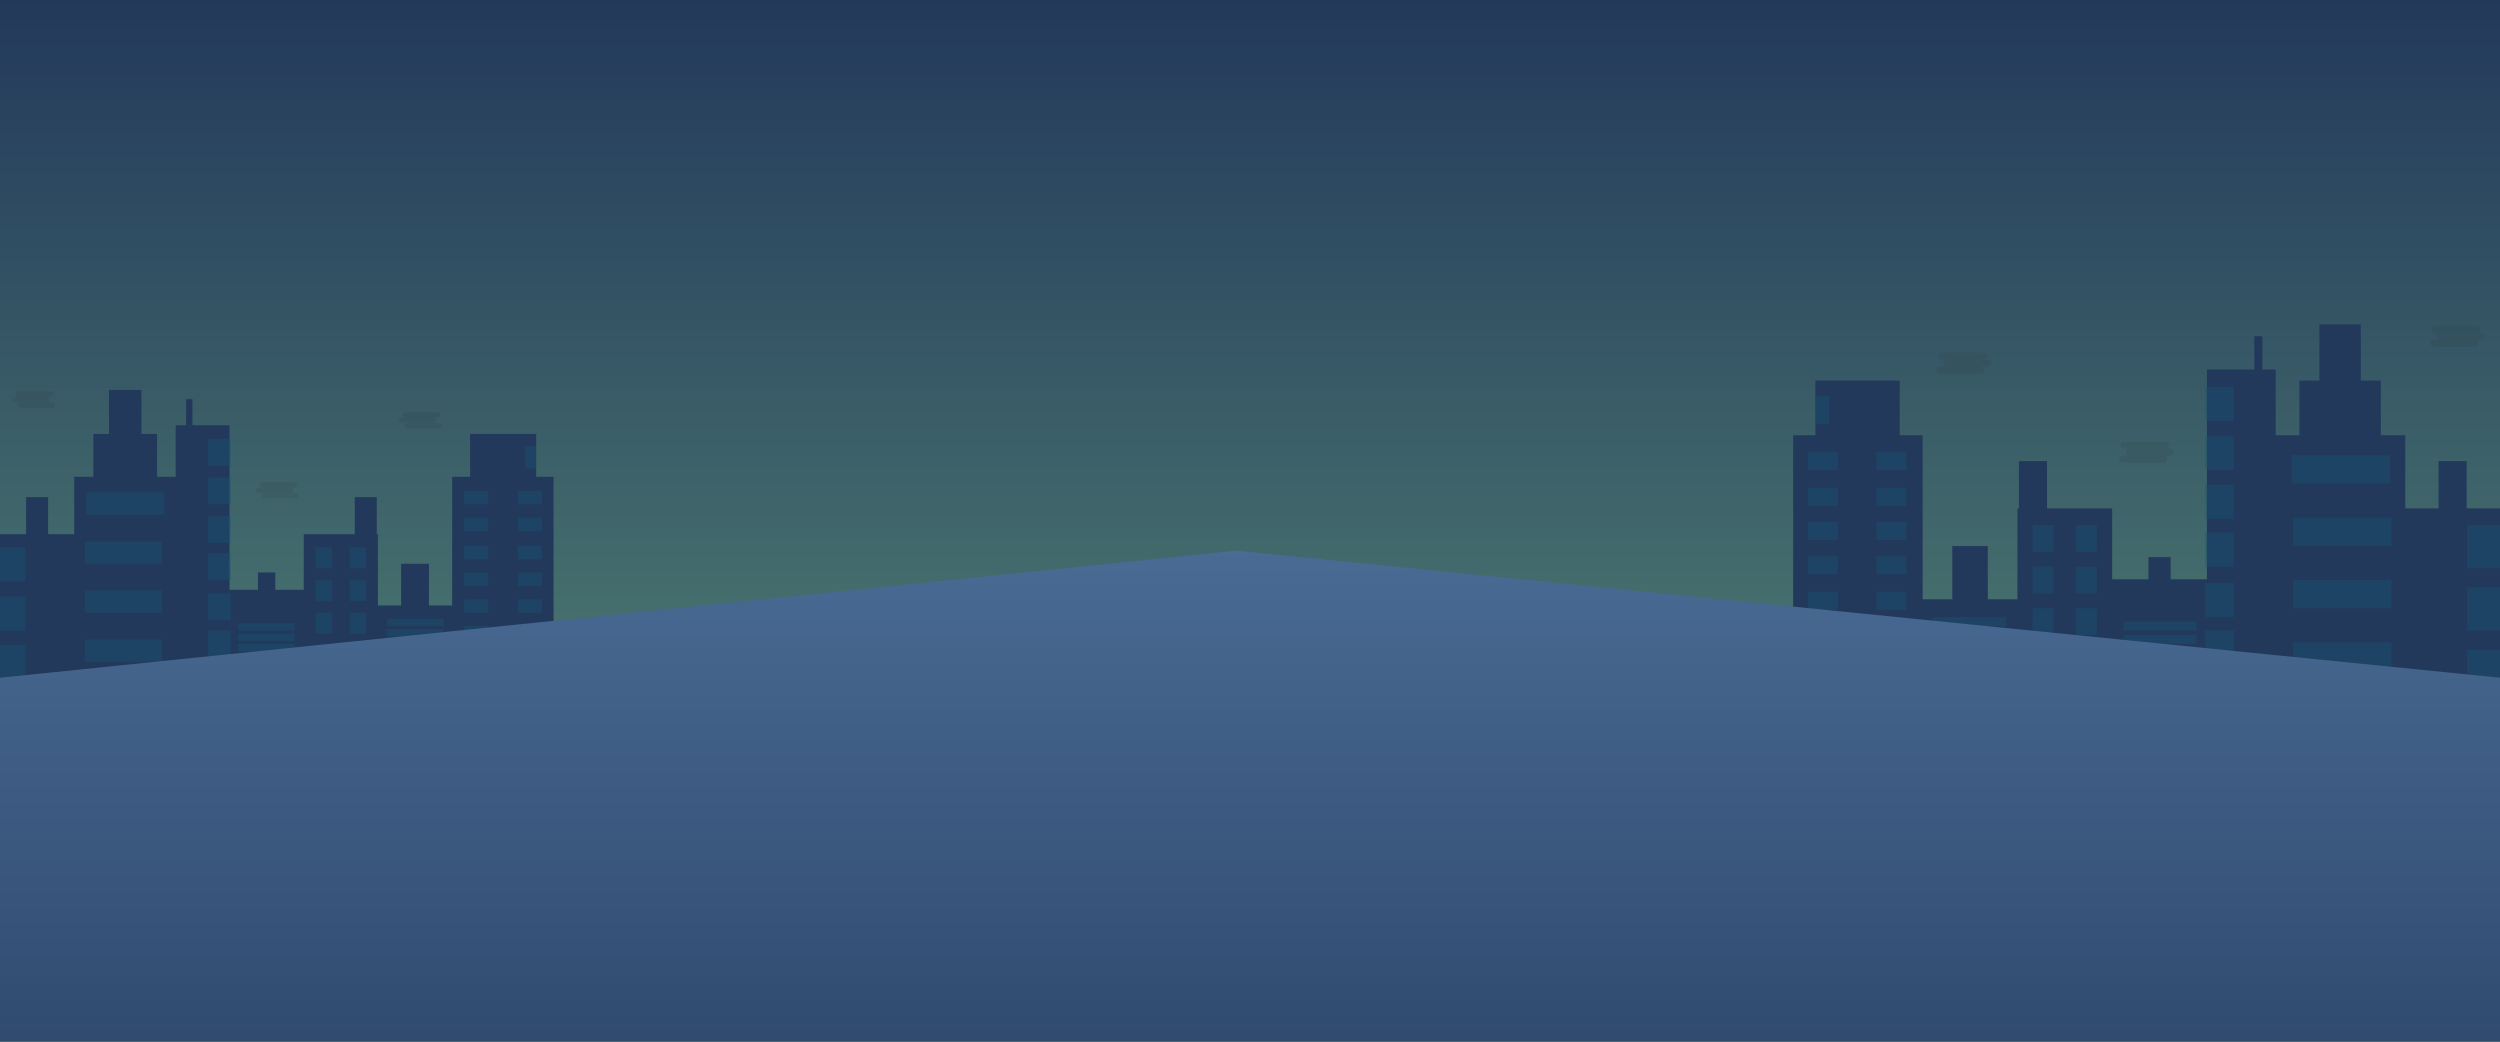 <svg xmlns="http://www.w3.org/2000/svg" width="1680" height="700" viewBox="0 0 1680 700">
  <rect x="0" y="0" width="1680" height="700" fill="#808080" stroke="none"/>
  <defs>
    <linearGradient id="bg-a" x1="50%" x2="50%" y1="100%" y2="0%">
      <stop offset="0%" stop-color="#5C937A"/>
      <stop offset="100%" stop-color="#23395B"/>
    </linearGradient>
    <linearGradient id="bg-b" x1="50%" x2="50%" y1="0%" y2="154.844%">
      <stop offset="0%" stop-color="#496B94"/>
      <stop offset="100%" stop-color="#23395B"/>
    </linearGradient>
  </defs>
  <g fill="none" fill-rule="evenodd">
    <polygon fill="url(#bg-a)" points="0 0 1680 0 1680 100.635 1680 700.001 0 700.001" transform="matrix(-1 0 0 1 1680 0)"/>
    <g transform="translate(1205 218)">
      <polygon fill="#23395B" points="452.618 123.633 452.618 91.856 433.717 91.856 433.717 123.633 411.335 123.633 411.335 74.478 394.921 74.478 394.921 37.735 381.492 37.735 381.492 0 353.639 0 353.639 37.735 340.209 37.735 340.209 74.478 324.293 74.478 324.293 30.288 315.34 30.288 315.34 7.944 309.869 7.944 309.869 30.288 278.037 30.288 278.037 171.299 253.665 171.299 253.665 156.403 238.743 156.403 238.743 171.299 214.372 171.299 214.372 123.633 170.602 123.633 170.602 91.856 151.702 91.856 151.702 123.633 150.707 123.633 150.707 184.705 130.812 184.705 130.812 148.955 106.937 148.955 106.937 184.705 87.042 184.705 87.042 74.478 71.623 74.478 71.623 37.735 14.921 37.735 14.921 74.478 0 74.478 0 268.616 87.042 268.616 150.707 268.616 214.372 268.616 278.037 268.616 324.293 268.616 411.335 268.616 475 268.616 475 123.633"/>
      <rect width="20" height="11.983" x="10" y="85.877" fill="#155775" opacity=".4"/>
      <rect width="20" height="11.983" x="56" y="85.878" fill="#155775" opacity=".4" transform="rotate(-180 66 91.87)"/>
      <rect width="20" height="11.983" x="10" y="109.843" fill="#155775" opacity=".4"/>
      <rect width="20" height="11.983" x="56" y="109.844" fill="#155775" opacity=".4" transform="rotate(-180 66 115.835)"/>
      <rect width="20" height="11.983" x="10" y="132.81" fill="#155775" opacity=".4"/>
      <rect width="20" height="11.983" x="56" y="132.811" fill="#155775" opacity=".4" transform="rotate(-180 66 138.803)"/>
      <rect width="20" height="11.983" x="10" y="155.777" fill="#155775" opacity=".4"/>
      <rect width="20" height="11.983" x="56" y="155.778" fill="#155775" opacity=".4" transform="rotate(-180 66 161.77)"/>
      <rect width="20" height="11.983" x="10" y="179.743" fill="#155775" opacity=".4"/>
      <rect width="20" height="11.983" x="56" y="179.744" fill="#155775" opacity=".4" transform="rotate(-180 66 185.736)"/>
      <rect width="20" height="11.983" x="10" y="202.71" fill="#155775" opacity=".4"/>
      <rect width="20" height="11.983" x="56" y="202.711" fill="#155775" opacity=".4" transform="rotate(-180 66 208.702)"/>
      <rect width="20" height="11.983" x="10" y="225.678" fill="#FFF" opacity=".4"/>
      <rect width="20" height="11.983" x="56" y="225.677" fill="#FFF" opacity=".4" transform="rotate(-180 66 231.668)"/>
      <rect width="49" height="5.991" x="94" y="196.719" fill="#155775" opacity=".4"/>
      <rect width="49" height="5.991" x="94" y="205.706" fill="#155775" opacity=".4"/>
      <rect width="49" height="5.991" x="94" y="213.695" fill="#155775" opacity=".4"/>
      <rect width="49" height="5.991" x="222" y="199.715" fill="#155775" opacity=".4"/>
      <rect width="49" height="5.991" x="222" y="208.702" fill="#155775" opacity=".4"/>
      <rect width="49" height="5.991" x="222" y="217.689" fill="#155775" opacity=".4"/>
      <rect width="49" height="5.991" x="94" y="223.68" fill="#155775" opacity=".4"/>
      <rect width="49" height="5.991" x="94" y="232.668" fill="#FFF" opacity=".4"/>
      <rect width="49" height="5.991" x="94" y="241.655" fill="#FFF" opacity=".4"/>
      <rect width="14" height="17.974" x="161" y="134.807" fill="#155775" opacity=".4"/>
      <rect width="14" height="17.974" x="190" y="134.809" fill="#155775" opacity=".4" transform="rotate(-180 197 143.796)"/>
      <rect width="14" height="17.974" x="161" y="162.767" fill="#155775" opacity=".4"/>
      <rect width="14" height="17.974" x="190" y="162.769" fill="#155775" opacity=".4" transform="rotate(-180 197 171.756)"/>
      <rect width="14" height="17.974" x="161" y="190.728" fill="#155775" opacity=".4"/>
      <rect width="14" height="17.974" x="190" y="190.728" fill="#155775" opacity=".4" transform="rotate(-180 197 199.715)"/>
      <rect width="14" height="17.974" x="161" y="218.688" fill="#155775" opacity=".4"/>
      <rect width="14" height="17.974" x="190" y="218.688" fill="#155775" opacity=".4" transform="rotate(-180 197 227.675)"/>
      <rect width="19" height="22.967" x="277" y="41.94" fill="#155775" opacity=".4"/>
      <rect width="19" height="22.967" x="277" y="74.893" fill="#155775" opacity=".4"/>
      <rect width="19" height="22.967" x="277" y="107.846" fill="#155775" opacity=".4"/>
      <rect width="19" height="22.967" x="277" y="139.8" fill="#155775" opacity=".4"/>
      <rect width="19" height="22.967" x="277" y="173.752" fill="#155775" opacity=".4"/>
      <rect width="19" height="22.967" x="277" y="205.706" fill="#155775" opacity=".4"/>
      <rect width="66" height="18.973" x="335" y="87.874" fill="#155775" opacity=".4"/>
      <rect width="66" height="18.973" x="336" y="129.815" fill="#155775" opacity=".4"/>
      <rect width="66" height="18.973" x="336" y="171.755" fill="#155775" opacity=".4"/>
      <rect width="66" height="18.973" x="336" y="213.695" fill="#155775" opacity=".4"/>
      <rect width="9" height="18.973" x="15" y="47.932" fill="#155775" opacity=".4"/>
      <rect width="22" height="28.959" x="453" y="134.807" fill="#155775" opacity=".4"/>
      <rect width="22" height="28.959" x="453" y="176.748" fill="#155775" opacity=".4"/>
      <rect width="22" height="28.959" x="453" y="218.688" fill="#155775" opacity=".4"/>
      <path fill="#252223" fill-rule="nonzero" d="M130.629,23.632 L127.245,23.632 C128.117,23.671 128.94,23.236 129.388,22.5 C129.836,21.763 129.836,20.844 129.388,20.108 C128.94,19.371 128.117,18.936 127.245,18.975 L99.832,18.975 C98.96,18.936 98.136,19.371 97.689,20.108 C97.241,20.844 97.241,21.763 97.689,22.5 C98.136,23.236 98.96,23.671 99.832,23.632 L103.216,23.632 C101.906,23.632 100.845,24.676 100.845,25.963 C100.845,27.25 101.906,28.294 103.216,28.294 L98.479,28.294 C97.607,28.255 96.784,28.69 96.336,29.426 C95.888,30.163 95.888,31.082 96.336,31.818 C96.784,32.555 97.607,32.99 98.479,32.95 L125.892,32.95 C126.764,32.99 127.587,32.555 128.035,31.818 C128.483,31.082 128.483,30.163 128.035,29.426 C127.587,28.69 126.764,28.255 125.892,28.294 L130.629,28.294 C131.938,28.294 133,27.25 133,25.963 C133,24.676 131.938,23.632 130.629,23.632 Z M253.629,83.547 L250.245,83.547 C251.117,83.586 251.94,83.151 252.388,82.414 C252.836,81.678 252.836,80.759 252.388,80.022 C251.94,79.286 251.117,78.851 250.245,78.89 L222.832,78.89 C221.96,78.851 221.136,79.286 220.689,80.022 C220.241,80.759 220.241,81.678 220.689,82.414 C221.136,83.151 221.96,83.586 222.832,83.547 L226.216,83.547 C224.906,83.547 223.845,84.59 223.845,85.877 C223.845,87.165 224.906,88.208 226.216,88.208 L221.479,88.208 C220.607,88.169 219.784,88.604 219.336,89.341 C218.888,90.077 218.888,90.996 219.336,91.732 C219.784,92.469 220.607,92.904 221.479,92.865 L248.892,92.865 C249.764,92.904 250.587,92.469 251.035,91.732 C251.483,90.996 251.483,90.077 251.035,89.341 C250.587,88.604 249.764,88.169 248.892,88.208 L253.629,88.208 C254.476,88.208 255.259,87.764 255.682,87.043 C256.106,86.322 256.106,85.433 255.682,84.712 C255.259,83.991 254.476,83.547 253.629,83.547 Z M462.629,5.658 L459.245,5.658 C460.117,5.697 460.94,5.262 461.388,4.525 C461.836,3.789 461.836,2.87 461.388,2.133 C460.94,1.397 460.117,0.962 459.245,1.001 L431.832,1.001 C430.96,0.962 430.136,1.397 429.689,2.133 C429.241,2.87 429.241,3.789 429.689,4.525 C430.136,5.262 430.96,5.697 431.832,5.658 L435.216,5.658 C433.906,5.658 432.845,6.701 432.845,7.989 C432.845,9.276 433.906,10.319 435.216,10.319 L430.479,10.319 C429.607,10.28 428.784,10.715 428.336,11.452 C427.888,12.188 427.888,13.107 428.336,13.844 C428.784,14.58 429.607,15.015 430.479,14.976 L457.892,14.976 C458.764,15.015 459.587,14.58 460.035,13.844 C460.483,13.107 460.483,12.188 460.035,11.452 C459.587,10.715 458.764,10.28 457.892,10.319 L462.629,10.319 C463.938,10.319 465,9.276 465,7.989 C465,6.701 463.938,5.658 462.629,5.658 Z" opacity=".1"/>
      <path fill="#535461" d="M350,262.625 C350.552,262.625 351,262.178 351,261.626 C351,261.075 350.552,260.628 350,260.628 C349.448,260.628 349,261.075 349,261.626 C349,262.178 349.448,262.625 350,262.625 Z"/>
    </g>
    <g transform="matrix(-1 0 0 1 372 262)">
      <polygon fill="#23395B" points="354.471 96.976 354.471 72.05 339.669 72.05 339.669 96.976 322.14 96.976 322.14 58.419 309.286 58.419 309.286 29.599 298.769 29.599 298.769 0 276.955 0 276.955 29.599 266.438 29.599 266.438 58.419 253.973 58.419 253.973 23.757 246.961 23.757 246.961 6.231 242.676 6.231 242.676 23.757 217.747 23.757 217.747 134.364 198.66 134.364 198.66 122.681 186.974 122.681 186.974 134.364 167.887 134.364 167.887 96.976 133.608 96.976 133.608 72.05 118.806 72.05 118.806 96.976 118.027 96.976 118.027 144.88 102.446 144.88 102.446 116.839 83.749 116.839 83.749 144.88 68.168 144.88 68.168 58.419 56.092 58.419 56.092 29.599 11.686 29.599 11.686 58.419 0 58.419 0 210.699 68.168 210.699 118.027 210.699 167.887 210.699 217.747 210.699 253.973 210.699 322.14 210.699 372 210.699 372 96.976"/>
      <rect width="16" height="8.987" x="8" y="67.903" fill="#155775" opacity=".4"/>
      <rect width="16" height="8.987" x="44" y="67.904" fill="#155775" opacity=".4" transform="rotate(-180 52 72.397)"/>
      <rect width="16" height="8.987" x="8" y="85.877" fill="#155775" opacity=".4"/>
      <rect width="16" height="8.987" x="44" y="85.876" fill="#155775" opacity=".4" transform="rotate(-180 52 90.37)"/>
      <rect width="16" height="8.987" x="8" y="104.85" fill="#155775" opacity=".4"/>
      <rect width="16" height="8.987" x="44" y="104.851" fill="#155775" opacity=".4" transform="rotate(-180 52 109.344)"/>
      <rect width="16" height="8.987" x="8" y="122.825" fill="#155775" opacity=".4"/>
      <rect width="16" height="8.987" x="44" y="122.824" fill="#155775" opacity=".4" transform="rotate(-180 52 127.317)"/>
      <rect width="16" height="8.987" x="8" y="140.799" fill="#155775" opacity=".4"/>
      <rect width="16" height="8.987" x="44" y="140.798" fill="#155775" opacity=".4" transform="rotate(-180 52 145.292)"/>
      <rect width="16" height="8.987" x="8" y="158.773" fill="#155775" opacity=".4"/>
      <rect width="16" height="8.987" x="44" y="158.774" fill="#155775" opacity=".4" transform="rotate(-180 52 163.268)"/>
      <rect width="16" height="8.987" x="8" y="176.748" fill="#155775" opacity=".4"/>
      <rect width="16" height="8.987" x="44" y="176.747" fill="#155775" opacity=".4" transform="rotate(-180 52 181.24)"/>
      <rect width="38" height="4.993" x="74" y="153.78" fill="#155775" opacity=".4"/>
      <rect width="38" height="4.993" x="74" y="160.77" fill="#155775" opacity=".4"/>
      <rect width="38" height="4.993" x="74" y="167.76" fill="#155775" opacity=".4"/>
      <rect width="38" height="4.993" x="174" y="156.776" fill="#155775" opacity=".4"/>
      <rect width="38" height="4.993" x="174" y="163.766" fill="#155775" opacity=".4"/>
      <rect width="38" height="4.993" x="174" y="170.756" fill="#155775" opacity=".4"/>
      <rect width="38" height="4.993" x="74" y="175.749" fill="#155775" opacity=".4"/>
      <rect width="38" height="4.993" x="74" y="182.739" fill="#155775" opacity=".4"/>
      <rect width="38" height="4.993" x="74" y="189.729" fill="#155775" opacity=".4"/>
      <rect width="11" height="13.98" x="126" y="105.849" fill="#155775" opacity=".4"/>
      <rect width="11" height="13.98" x="149" y="105.849" fill="#155775" opacity=".4" transform="rotate(-180 154.5 112.839)"/>
      <rect width="11" height="13.98" x="126" y="127.817" fill="#155775" opacity=".4"/>
      <rect width="11" height="13.98" x="149" y="127.817" fill="#155775" opacity=".4" transform="rotate(-180 154.5 134.807)"/>
      <rect width="11" height="13.98" x="126" y="149.786" fill="#155775" opacity=".4"/>
      <rect width="11" height="13.98" x="149" y="149.786" fill="#155775" opacity=".4" transform="rotate(-180 154.5 156.776)"/>
      <rect width="11" height="13.98" x="126" y="171.755" fill="#155775" opacity=".4"/>
      <rect width="11" height="13.98" x="149" y="171.755" fill="#155775" opacity=".4" transform="rotate(-180 154.5 178.745)"/>
      <rect width="15" height="17.974" x="217" y="32.953" fill="#155775" opacity=".4"/>
      <rect width="15" height="17.974" x="217" y="58.916" fill="#155775" opacity=".4"/>
      <rect width="15" height="17.974" x="217" y="84.879" fill="#155775" opacity=".4"/>
      <rect width="15" height="17.974" x="217" y="109.843" fill="#155775" opacity=".4"/>
      <rect width="15" height="17.974" x="217" y="136.805" fill="#155775" opacity=".4"/>
      <rect width="15" height="17.974" x="217" y="161.769" fill="#155775" opacity=".4"/>
      <rect width="52" height="14.979" x="262" y="68.902" fill="#155775" opacity=".4"/>
      <rect width="52" height="14.979" x="263" y="101.854" fill="#155775" opacity=".4"/>
      <rect width="52" height="14.979" x="263" y="134.807" fill="#155775" opacity=".4"/>
      <rect width="52" height="14.979" x="263" y="167.76" fill="#155775" opacity=".4"/>
      <rect width="7" height="14.979" x="12" y="37.946" fill="#155775" opacity=".4"/>
      <rect width="17" height="22.967" x="355" y="105.849" fill="#155775" opacity=".4"/>
      <rect width="17" height="22.967" x="355" y="138.802" fill="#155775" opacity=".4"/>
      <rect width="17" height="22.967" x="355" y="171.755" fill="#155775" opacity=".4"/>
      <path fill="#252223" fill-rule="nonzero" d="M102.142,18.639 L99.489,18.639 C100.173,18.67 100.818,18.328 101.169,17.75 C101.52,17.171 101.52,16.449 101.169,15.87 C100.818,15.292 100.173,14.95 99.489,14.981 L78.003,14.981 C77.32,14.95 76.674,15.292 76.323,15.87 C75.972,16.449 75.972,17.171 76.323,17.75 C76.674,18.328 77.32,18.67 78.003,18.639 L80.656,18.639 C79.629,18.639 78.797,19.459 78.797,20.471 C78.797,21.482 79.629,22.302 80.656,22.302 L76.943,22.302 C76.26,22.271 75.614,22.613 75.263,23.192 C74.912,23.771 74.912,24.493 75.263,25.071 C75.614,25.65 76.26,25.992 76.943,25.961 L98.429,25.961 C99.112,25.992 99.758,25.65 100.109,25.071 C100.46,24.493 100.46,23.771 100.109,23.192 C99.758,22.613 99.112,22.271 98.429,22.302 L102.142,22.302 C103.168,22.302 104,21.482 104,20.471 C104,19.459 103.168,18.639 102.142,18.639 Z M198.142,65.572 L195.489,65.572 C196.173,65.603 196.818,65.261 197.169,64.683 C197.52,64.104 197.52,63.382 197.169,62.803 C196.818,62.225 196.173,61.883 195.489,61.913 L174.003,61.913 C173.32,61.883 172.674,62.225 172.323,62.803 C171.972,63.382 171.972,64.104 172.323,64.683 C172.674,65.261 173.32,65.603 174.003,65.572 L176.656,65.572 C175.629,65.572 174.797,66.392 174.797,67.404 C174.797,68.415 175.629,69.235 176.656,69.235 L172.943,69.235 C172.26,69.204 171.614,69.546 171.263,70.125 C170.912,70.704 170.912,71.425 171.263,72.004 C171.614,72.583 172.26,72.925 172.943,72.894 L194.429,72.894 C195.112,72.925 195.758,72.583 196.109,72.004 C196.46,71.425 196.46,70.704 196.109,70.125 C195.758,69.546 195.112,69.204 194.429,69.235 L198.142,69.235 C198.806,69.235 199.419,68.886 199.751,68.319 C200.083,67.753 200.083,67.055 199.751,66.488 C199.419,65.921 198.806,65.572 198.142,65.572 Z M362.142,4.659 L359.489,4.659 C360.173,4.69 360.818,4.348 361.169,3.77 C361.52,3.191 361.52,2.469 361.169,1.89 C360.818,1.312 360.173,0.97 359.489,1 L338.003,1 C337.32,0.97 336.674,1.312 336.323,1.89 C335.972,2.469 335.972,3.191 336.323,3.77 C336.674,4.348 337.32,4.69 338.003,4.659 L340.656,4.659 C339.629,4.659 338.797,5.479 338.797,6.491 C338.797,7.502 339.629,8.322 340.656,8.322 L336.943,8.322 C336.26,8.291 335.614,8.633 335.263,9.212 C334.912,9.791 334.912,10.512 335.263,11.091 C335.614,11.67 336.26,12.012 336.943,11.981 L358.429,11.981 C359.112,12.012 359.758,11.67 360.109,11.091 C360.46,10.512 360.46,9.791 360.109,9.212 C359.758,8.633 359.112,8.291 358.429,8.322 L362.142,8.322 C363.168,8.322 364,7.502 364,6.491 C364,5.479 363.168,4.659 362.142,4.659 Z" opacity=".1"/>
      <path fill="#535461" d="M274,206.705 C274.552,206.705 275,206.258 275,205.706 C275,205.155 274.552,204.708 274,204.708 C273.448,204.708 273,205.155 273,205.706 C273,206.258 273.448,206.705 274,206.705 Z"/>
    </g>
    <polygon fill="url(#bg-b)" points="0 455.443 830.742 370 1680 455.443 1680 700 0 700"/>
  </g>
</svg>
